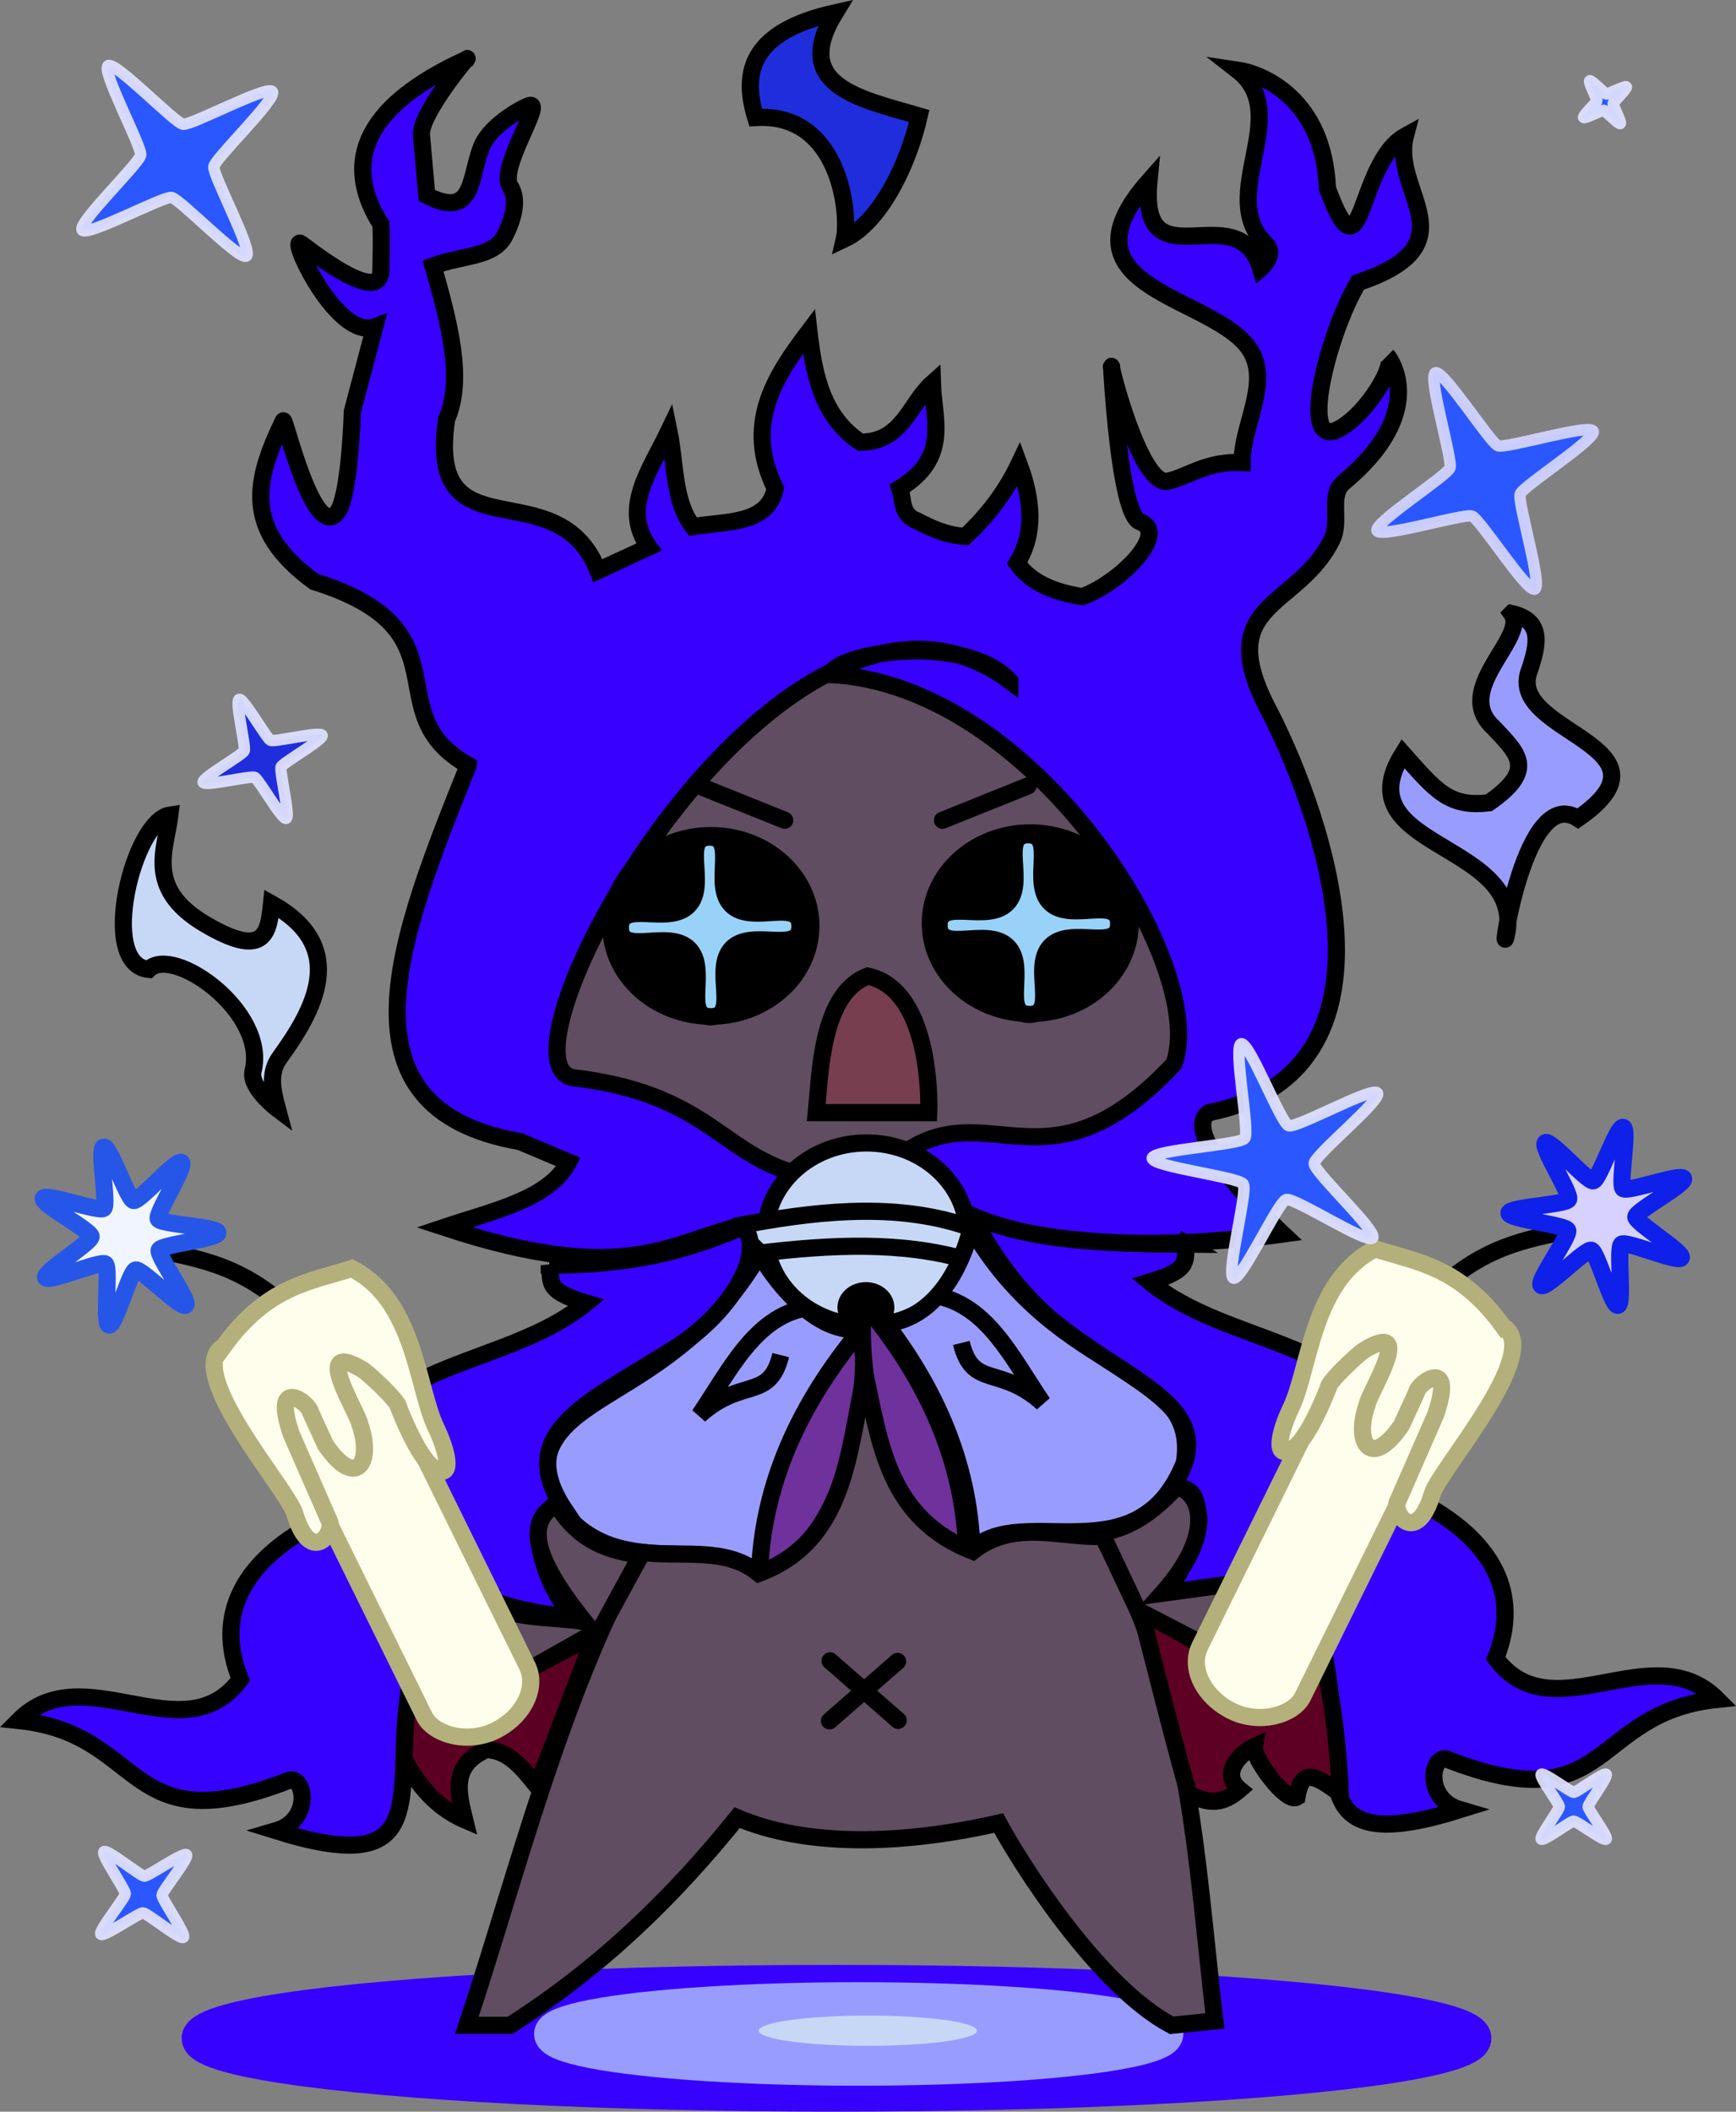 <?xml version="1.0" encoding="UTF-8" standalone="no"?>
<!-- Created with Inkscape (http://www.inkscape.org/) -->

<svg
   xmlns:dc="http://purl.org/dc/elements/1.1/"
   xmlns:cc="http://creativecommons.org/ns#"
   xmlns:rdf="http://www.w3.org/1999/02/22-rdf-syntax-ns#"
   xmlns:svg="http://www.w3.org/2000/svg"
   xmlns="http://www.w3.org/2000/svg"
   xmlns:sodipodi="http://sodipodi.sourceforge.net/DTD/sodipodi-0.dtd"
   xmlns:inkscape="http://www.inkscape.org/namespaces/inkscape"
   width="151.77mm"
   height="184.524mm"
   viewBox="0 0 151.77 184.524"
   version="1.1"
   id="svg8"
   inkscape:version="0.92.4 (5da689c313, 2019-01-14)"
   sodipodi:docname="shiny_riparin.svg"
   inkscape:export-filename="C:\Users\jinny\Documents\GitHub\SYSHACK-2020\hackamon\riparin\shiny_riparin.png"
   inkscape:export-xdpi="300"
   inkscape:export-ydpi="300">
  <rect x="0" y="0" width="151.77" height="184.524" fill="#808080" stroke="none"/>
  <defs
     id="defs2" />
  <sodipodi:namedview
     id="base"
     pagecolor="#ffffff"
     bordercolor="#666666"
     borderopacity="1.0"
     inkscape:pageopacity="0.0"
     inkscape:pageshadow="2"
     inkscape:zoom="0.98994949"
     inkscape:cx="123.13089"
     inkscape:cy="323.75098"
     inkscape:document-units="mm"
     inkscape:current-layer="layer6"
     showgrid="false"
     inkscape:window-width="1920"
     inkscape:window-height="1046"
     inkscape:window-x="-11"
     inkscape:window-y="-11"
     inkscape:window-maximized="1"
     inkscape:snap-global="false"
     fit-margin-top="0"
     fit-margin-left="0"
     fit-margin-right="0"
     fit-margin-bottom="0" />
  <g
     inkscape:groupmode="layer"
     id="layer5"
     inkscape:label="Platform"
     transform="translate(-30.622,-19.86)"
     sodipodi:insensitive="true">
    <ellipse
       style="opacity:1;fill:#3601ff;fill-opacity:1;fill-rule:evenodd;stroke:#3601ff;stroke-width:3;stroke-linecap:round;stroke-linejoin:round;stroke-miterlimit:4;stroke-dasharray:none;stroke-dashoffset:2.857;stroke-opacity:1;paint-order:fill markers stroke"
       id="path1134"
       cx="103.754"
       cy="197.97"
       rx="55.751"
       ry="4.914" />
    <ellipse
       style="opacity:1;fill:#999cff;fill-opacity:1;fill-rule:evenodd;stroke:#999cff;stroke-width:3;stroke-linecap:round;stroke-linejoin:round;stroke-miterlimit:4;stroke-dasharray:none;stroke-dashoffset:2.857;stroke-opacity:1;paint-order:fill markers stroke"
       id="path1134-1"
       cx="105.693"
       cy="197.592"
       rx="26.885"
       ry="3.024" />
    <ellipse
       style="opacity:1;fill:#c7d8f7;fill-opacity:1;fill-rule:evenodd;stroke:none;stroke-width:3;stroke-linecap:round;stroke-linejoin:round;stroke-miterlimit:4;stroke-dasharray:none;stroke-dashoffset:2.857;stroke-opacity:1;paint-order:fill markers stroke"
       id="path1151"
       cx="106.495"
       cy="197.309"
       rx="9.544"
       ry="1.323" />
  </g>
  <g
     inkscape:label="Head"
     inkscape:groupmode="layer"
     id="layer1"
     transform="translate(-30.622,-19.86)"
     sodipodi:insensitive="true">
    <path
       style="fill:#3700ff;fill-opacity:1;stroke:#000000;stroke-width:1.5;stroke-linecap:butt;stroke-linejoin:miter;stroke-miterlimit:4;stroke-dasharray:none;stroke-opacity:1"
       d="m 71.557,86.735 c -5.939,14.812 -12.097,29.999 4.536,32.884 l 4.231,1.786 c -1.695,3.25 -6.59,4.262 -10.874,5.702 16.25,5.358 19.879,1.141 26.767,-0.332 l 8.414,4.892 c 3.94,-1.671 9.657,-5.835 9.657,-5.835 9.027,4.646 28.494,1.869 28.494,1.869 0,0 -9.392,-8.781 -6.444,-10.623 18.763,-3.784 8.935,-28.026 5.146,-35.256 -4.91,-9.395 2.663,-8.763 5.609,-14.865 0.764,-1.582 -0.323,-3.844 0.989,-4.931 7.632,-6.329 3.875,-11.001 3.875,-11.001 0.754,0.584 -1.702,4.934 -4.288,6.324 -3.565,1.916 -0.979,-8.3 1.683,-12.796 10.091,-3.384 2.842,-7.891 4.139,-12.813 -4.292,2.358 -3.622,13.242 -6.819,4.588 -0.315,-7.904 -5.771,-10.041 -7.88,-10.351 5.005,3.886 -1.891,10.978 2.497,15.221 0.949,0.918 -0.455,2.12 -0.455,2.12 -2.037,-6.618 -10.645,1.616 -9.761,-7.645 -8.526,9.631 6.112,9.996 8.932,14.932 1.632,2.857 -0.821,6.508 -0.788,9.673 -3.182,-0.142 -4.805,1.302 -6.512,1.634 -2.424,0.471 -5.19,-10.628 -4.904,-10.012 0,0 0.656,12.879 2.465,13.544 2.689,0.988 -1.887,5.471 -5.033,6.551 -2.448,-0.386 -4.491,-1.206 -5.695,-2.925 1.607,-2.604 1.327,-5.55 0.171,-8.657 -1.125,2.363 -2.696,4.471 -4.703,6.329 -1.676,-0.12 -2.955,-0.716 -4.192,-1.362 -1.48,-0.534 -1.17,-1.835 -1.523,-2.852 4.407,-2.698 2.939,-6.015 2.844,-9.187 -2.021,1.803 -2.596,5.148 -6.296,5.16 -3.335,-2.227 -4.056,-5.879 -4.497,-9.684 -3.042,4.014 -5.679,8.138 -2.945,13.728 -0.663,3.17 -4.272,2.848 -7.197,3.335 -1.714,-2.182 -1.507,-5.517 -2.098,-8.372 -1.613,3.386 -4.204,6.771 -1.752,10.157 L 82.897,69.726 C 79.322,60.693 67.863,68.697 69.668,56.496 c 1.545,-3.495 0.229,-8.421 -1.187,-13.396 2.615,-0.966 5.307,-0.736 6.279,-2.652 0.742,-1.461 1.212,-3.133 0.452,-4.33 -0.984,-1.55 2.915,-7.318 1.725,-7.045 -0.453,0.104 -3.362,1.637 -4.167,3.51 -1.132,2.633 -0.6,6.532 -4.835,4.358 l -0.471,-5.316 c -0.126,-1.837 4.409,-7.285 3.968,-6.594 -7.235,3.28 -11.629,7.91 -7.507,14.427 0.068,1.388 0.014,2.729 -0.005,4.037 -0.047,3.288 -6.83,-2.303 -7.041,-2.382 -0.914,-0.344 3.317,8.504 6.502,7.309 l -1.957,7.406 c 0,0 -0.213,7.528 -1.348,8.848 -2.065,2.4 -4.544,-8.335 -4.687,-8.039 -2.495,5.184 -3.586,9.46 2.705,14.048 13.642,4.26 5.264,11.438 13.463,16.047 z"
       id="path815"
       inkscape:connector-curvature="0"
       sodipodi:nodetypes="ccccccccccssssccccsccscsssccccccccccccccccssssccccssccssccc" />
    <path
       style="fill:#604d61;fill-opacity:1;stroke:#000000;stroke-width:1.5;stroke-linecap:butt;stroke-linejoin:miter;stroke-miterlimit:4;stroke-dasharray:none;stroke-opacity:1"
       d="m 118.899,79.364 c -19.658,-14.655 -46.187,33.64 -38.081,34.679 14.655,1.774 12.757,9.617 26.175,8.977 8.982,-9.976 14.069,2.891 26.269,-10.205 3.07,-8.54 -12.24,-33.14 -30.049,-34.018 0.615,-1.933 11.769,-3.683 15.686,0.567 z"
       id="path817"
       inkscape:connector-curvature="0"
       sodipodi:nodetypes="cccccc" />
    <ellipse
       style="opacity:1;fill:#000000;fill-opacity:1;fill-rule:evenodd;stroke:#000000;stroke-width:1.5;stroke-linecap:round;stroke-linejoin:round;stroke-miterlimit:4;stroke-dasharray:none;stroke-dashoffset:2.857;stroke-opacity:1;paint-order:fill markers stroke"
       id="path819"
       cx="92.771"
       cy="100.767"
       rx="8.741"
       ry="7.89" />
    <ellipse
       style="opacity:1;fill:#000000;fill-opacity:1;fill-rule:evenodd;stroke:#000000;stroke-width:1.5;stroke-linecap:round;stroke-linejoin:round;stroke-miterlimit:4;stroke-dasharray:none;stroke-dashoffset:2.857;stroke-opacity:1;paint-order:fill markers stroke"
       id="path819-6"
       cx="120.694"
       cy="100.531"
       rx="8.741"
       ry="7.89" />
    <path
       style="fill:none;stroke:#000000;stroke-width:1.5;stroke-linecap:round;stroke-linejoin:miter;stroke-miterlimit:4;stroke-dasharray:none;stroke-opacity:1"
       d="m 91.74,88.53 7.484,3.007"
       id="path836"
       inkscape:connector-curvature="0" />
    <path
       style="fill:none;stroke:#000000;stroke-width:1.5;stroke-linecap:round;stroke-linejoin:miter;stroke-miterlimit:4;stroke-dasharray:none;stroke-opacity:1"
       d="m 120.503,88.53 -7.484,3.007"
       id="path836-8"
       inkscape:connector-curvature="0" />
    <path
       style="fill:#773e50;fill-opacity:1;stroke:#000000;stroke-width:1.5;stroke-linecap:butt;stroke-linejoin:miter;stroke-miterlimit:4;stroke-dasharray:none;stroke-opacity:1"
       d="m 101.991,117.089 h 9.827 c 0,0 0.469,-10.688 -5.33,-11.934 -4.088,1.526 -4.166,8.616 -4.498,11.934 z"
       id="path853"
       inkscape:connector-curvature="0"
       sodipodi:nodetypes="cccc" />
    <path
       sodipodi:type="star"
       style="opacity:1;fill:#99d2f8;fill-opacity:1;fill-rule:evenodd;stroke:#000000;stroke-width:1.5;stroke-linecap:round;stroke-linejoin:round;stroke-miterlimit:4;stroke-dasharray:none;stroke-dashoffset:2.857;stroke-opacity:1;paint-order:fill markers stroke"
       id="path855"
       sodipodi:sides="4"
       sodipodi:cx="92.709114"
       sodipodi:cy="100.85757"
       sodipodi:r1="7.8513818"
       sodipodi:r2="2.6694698"
       sodipodi:arg1="1.5613626"
       sodipodi:arg2="2.3467608"
       inkscape:flatsided="false"
       inkscape:rounded="0.4"
       inkscape:randomized="0"
       d="m 92.783,108.709 c -2.502,0.024 -0.158,-4.193 -1.944,-5.946 -1.786,-1.753 -5.958,0.671 -5.981,-1.831 -0.024,-2.502 4.193,-0.158 5.946,-1.944 1.753,-1.786 -0.671,-5.958 1.831,-5.981 2.502,-0.024 0.158,4.193 1.944,5.946 1.786,1.753 5.958,-0.671 5.981,1.831 0.024,2.502 -4.193,0.158 -5.946,1.944 -1.753,1.786 0.671,5.958 -1.831,5.981 z"
       inkscape:transform-center-y="1.1027347e-05"
       inkscape:transform-center-x="-2.5688418e-06" />
    <path
       sodipodi:type="star"
       style="opacity:1;fill:#99d2f8;fill-opacity:1;fill-rule:evenodd;stroke:#000000;stroke-width:1.5;stroke-linecap:round;stroke-linejoin:round;stroke-miterlimit:4;stroke-dasharray:none;stroke-dashoffset:2.857;stroke-opacity:1;paint-order:fill markers stroke"
       id="path855-8"
       sodipodi:sides="4"
       sodipodi:cx="120.57196"
       sodipodi:cy="100.65712"
       sodipodi:r1="7.8513818"
       sodipodi:r2="2.6694701"
       sodipodi:arg1="1.5613626"
       sodipodi:arg2="2.3467608"
       inkscape:flatsided="false"
       inkscape:rounded="0.4"
       inkscape:randomized="0"
       d="m 120.646,108.508 c -2.502,0.024 -0.158,-4.193 -1.944,-5.946 -1.786,-1.753 -5.958,0.671 -5.981,-1.831 -0.024,-2.502 4.193,-0.158 5.946,-1.944 1.753,-1.786 -0.671,-5.958 1.831,-5.981 2.502,-0.024 0.158,4.193 1.944,5.946 1.786,1.753 5.958,-0.671 5.981,1.831 0.024,2.502 -4.193,0.158 -5.946,1.944 -1.753,1.786 0.671,5.958 -1.831,5.981 z"
       inkscape:transform-center-y="3.3979523e-06"
       inkscape:transform-center-x="-2.5688418e-06" />
    <path
       style="fill:#1f2ddd;fill-opacity:1;stroke:#000000;stroke-width:1.5;stroke-linecap:butt;stroke-linejoin:miter;stroke-miterlimit:4;stroke-dasharray:none;stroke-opacity:1"
       d="m 103.634,20.977 c -7.24,1.615 -8.217,5.057 -6.949,9.154 7.406,-0.466 8.242,8.507 7.751,10.624 3.108,-1.454 5.573,-6.46 6.548,-10.758 -5.246,-1.53 -11.242,-2.663 -7.35,-9.02 z"
       id="path872"
       inkscape:connector-curvature="0"
       sodipodi:nodetypes="ccccc" />
    <path
       style="fill:#c7d8f7;fill-opacity:1;stroke:#000000;stroke-width:1.5;stroke-linecap:butt;stroke-linejoin:miter;stroke-miterlimit:4;stroke-dasharray:none;stroke-opacity:1"
       d="m 45.477,91.081 c -3.173,0.463 -6.321,13.033 -1.855,13.489 2.129,-2.145 10.404,3.684 9.125,8.879 -0.354,1.438 2.133,3.311 2.133,3.311 -0.422,-1.56 -0.798,-3.114 0.199,-4.49 2.926,-4.038 6.168,-9.633 -0.719,-13.441 -0.244,2.377 -0.497,4.745 -5.292,2.079 -5.871,-3.193 -3.978,-6.671 -3.591,-9.827 z"
       id="path874"
       inkscape:connector-curvature="0"
       sodipodi:nodetypes="ccscsccc" />
    <path
       style="fill:#999cff;fill-opacity:1;stroke:#000000;stroke-width:1.5;stroke-linecap:butt;stroke-linejoin:miter;stroke-miterlimit:4;stroke-dasharray:none;stroke-opacity:1"
       d="m 162.766,73.474 c 2.722,0.604 2.392,2.577 1.521,5.089 -1.859,5.362 13.456,6.456 4.29,12.818 -4.646,-3.007 -6.837,12.7 -6.284,10.3 1.915,-8.305 -14.306,-7.575 -9.024,-15.969 2.876,3.225 4.008,4.716 7.512,4.299 4.258,-2.933 2.485,-4.35 0.425,-6.567 -3.695,-3.33 3.041,-7.873 1.559,-9.969 z"
       id="path876"
       inkscape:connector-curvature="0"
       sodipodi:nodetypes="cscscccc" />
  </g>
  <g
     inkscape:groupmode="layer"
     id="layer2"
     inkscape:label="Bell &amp; Bow"
     transform="translate(-30.622,-19.86)"
     sodipodi:insensitive="true">
    <ellipse
       style="opacity:1;fill:#c7d8f7;fill-opacity:1;fill-rule:evenodd;stroke:#000000;stroke-width:1.5;stroke-linecap:round;stroke-linejoin:round;stroke-miterlimit:4;stroke-dasharray:none;stroke-dashoffset:2.857;stroke-opacity:1;paint-order:fill markers stroke"
       id="path879"
       cx="106.373"
       cy="127.718"
       rx="8.82"
       ry="7.985" />
    <path
       style="fill:#c7d8f7;fill-opacity:1;stroke:#000000;stroke-width:1.5;stroke-linecap:butt;stroke-linejoin:miter;stroke-miterlimit:4;stroke-dasharray:none;stroke-opacity:1"
       d="m 96.216,126.775 c 6.721,-1.225 13.297,-1.757 19.311,0.376 1.263,1.193 1.701,2.233 -0.401,2.806 -5.693,-1.642 -11.818,-1.342 -18.041,-0.601 -2.046,-0.375 -1.314,-1.821 -0.869,-2.581 z"
       id="path881"
       inkscape:connector-curvature="0"
       sodipodi:nodetypes="ccccc" />
    <ellipse
       style="opacity:1;fill:#000000;fill-opacity:1;fill-rule:evenodd;stroke:#000000;stroke-width:1.5;stroke-linecap:round;stroke-linejoin:round;stroke-miterlimit:4;stroke-dasharray:none;stroke-dashoffset:2.857;stroke-opacity:1;paint-order:fill markers stroke"
       id="path883"
       cx="106.323"
       cy="134.108"
       rx="1.737"
       ry="1.462" />
    <path
       style="fill:#999cff;fill-opacity:1;stroke:#000000;stroke-width:1.5;stroke-linecap:butt;stroke-linejoin:miter;stroke-miterlimit:4;stroke-dasharray:none;stroke-opacity:1"
       d="m 97.086,129.355 c -7.827,13.407 -19.986,11.871 -18.642,20.513 5.047,9.359 14.139,3.402 18.575,7.617 8.786,-4.708 9.423,-13.519 8.954,-21.515 -4.607,0.805 -8.981,-6.302 -8.887,-6.615 z"
       id="path885"
       inkscape:connector-curvature="0"
       sodipodi:nodetypes="ccccc" />
    <path
       style="fill:#999cff;fill-opacity:1;stroke:#000000;stroke-width:1.5;stroke-linecap:butt;stroke-linejoin:miter;stroke-miterlimit:4;stroke-dasharray:none;stroke-opacity:1"
       d="m 115.527,127.15 c 7.827,13.407 19.986,11.871 18.642,20.513 -4.045,10.161 -14.139,3.402 -18.575,7.617 -8.786,-4.708 -10.084,-11.913 -9.615,-19.909 5.008,1.069 8.315,-3.251 9.548,-8.221 z"
       id="path885-6"
       inkscape:connector-curvature="0"
       sodipodi:nodetypes="ccccc" />
    <path
       style="fill:none;stroke:#000000;stroke-width:1.5;stroke-linecap:butt;stroke-linejoin:miter;stroke-miterlimit:4;stroke-dasharray:none;stroke-opacity:1"
       d="m 101.085,134.149 c -4.496,0.819 -6.673,5.484 -9.319,9.371 3.758,-3.374 6.102,-1.186 7.113,-5.247"
       id="path902"
       inkscape:connector-curvature="0"
       sodipodi:nodetypes="ccc" />
    <path
       style="fill:#6f319c;fill-opacity:1;stroke:#000000;stroke-width:1.5;stroke-linecap:butt;stroke-linejoin:miter;stroke-miterlimit:4;stroke-dasharray:none;stroke-opacity:1"
       d="m 105.972,135.97 c -5.58,6.653 -8.718,13.794 -8.954,21.515 8.565,-2.522 9.638,-18.357 8.954,-21.515 z"
       id="path919"
       inkscape:connector-curvature="0"
       sodipodi:nodetypes="ccc" />
    <path
       style="fill:none;stroke:#000000;stroke-width:1.5;stroke-linecap:butt;stroke-linejoin:miter;stroke-miterlimit:4;stroke-dasharray:none;stroke-opacity:1"
       d="m 106.641,133.765 c 5.58,6.653 8.718,13.794 8.954,21.515"
       id="path919-6"
       inkscape:connector-curvature="0"
       sodipodi:nodetypes="cc" />
    <path
       style="fill:none;stroke:#000000;stroke-width:1.5;stroke-linecap:butt;stroke-linejoin:miter;stroke-miterlimit:4;stroke-dasharray:none;stroke-opacity:1"
       d="m 112.459,133.087 c 4.496,0.819 6.673,5.484 9.319,9.371 -3.758,-3.374 -6.102,-1.186 -7.113,-5.247"
       id="path902-1"
       inkscape:connector-curvature="0"
       sodipodi:nodetypes="ccc" />
    <path
       style="fill:#6f319c;fill-opacity:1;stroke:#000000;stroke-width:1.5;stroke-linecap:butt;stroke-linejoin:miter;stroke-miterlimit:4;stroke-dasharray:none;stroke-opacity:1"
       d="m 106.178,133.819 c 5.58,6.653 8.718,13.794 8.954,21.515 -8.565,-2.522 -9.638,-18.357 -8.954,-21.515 z"
       id="path919-5"
       inkscape:connector-curvature="0"
       sodipodi:nodetypes="ccc" />
  </g>
  <g
     inkscape:groupmode="layer"
     id="layer3"
     inkscape:label="Body"
     style="display:inline"
     transform="translate(-30.622,-19.86)"
     sodipodi:insensitive="true">
    <path
       style="fill:#3601ff;fill-opacity:1;stroke:#000000;stroke-width:1.5;stroke-linecap:butt;stroke-linejoin:miter;stroke-miterlimit:4;stroke-dasharray:none;stroke-opacity:1"
       d="m 134.37,128.582 c -0.299,1.37 0.584,2.164 -3.224,3.301 6.944,5.631 17.901,4.786 22.206,14.269 0.687,1.513 0.432,4.352 2.44,5.525 5.116,2.99 7.897,7.373 5.592,13.09 4.917,6.683 13.676,-2.145 19.371,3.591 -11.211,1.164 -9.138,10.923 -23.718,5.197 -1.376,-0.172 -1.819,3.552 1.228,4.441 -13.101,4.091 -10.622,-2.44 -11.419,-10.509 -0.174,-1.765 -0.506,-3.604 -1.191,-5.421 -0.475,-1.258 -1.119,-2.506 -1.998,-3.711 -0.272,-0.373 -0.566,-0.742 -0.885,-1.105 -0.349,-0.398 -0.727,-0.791 -1.137,-1.176 -1.152,2.693 -9.511,3.283 -9.511,3.283 2.571,-2.112 5.149,-10.312 0.912,-9.425 4.588,-6.878 -2.867,-8.767 -9.871,-14.254 -2.929,-2.294 -5.613,-5.714 -7.57,-9.596 5.199,2.266 11.775,2.459 18.776,2.501 z"
       id="path952-6"
       inkscape:connector-curvature="0"
       sodipodi:nodetypes="cccsccccsssscccscc" />
    <path
       style="fill:#604d61;fill-opacity:1;stroke:#000000;stroke-width:1.5;stroke-linecap:butt;stroke-linejoin:miter;stroke-miterlimit:4;stroke-dasharray:none;stroke-opacity:1"
       d="m 86.529,155.481 c -7.002,12.926 -10.585,27.749 -15.091,41.356 h 3.78 c 8.026,-5.116 14.311,-11.281 19.844,-18.143 5.991,2.532 14.138,2.445 22.868,0.472 1.98,3.646 8.661,14.233 15.119,17.67 l 3.78,-0.378 C 135.152,182.155 134.684,167.707 127,154.125 c -3.799,0.098 -7.7,-1.528 -11.339,1.289 -7.349,-2.882 -8.097,-9.348 -9.421,-15.502 -1.48,6.89 -1.694,14.625 -9.288,17.439 -2.916,-2.411 -6.875,-1.358 -10.424,-1.871 z"
       id="path969"
       inkscape:connector-curvature="0"
       sodipodi:nodetypes="cccccccccccc" />
    <path
       style="fill:none;stroke:#000000;stroke-width:1.5;stroke-linecap:round;stroke-linejoin:miter;stroke-miterlimit:4;stroke-dasharray:none;stroke-opacity:1"
       d="m 103.188,164.992 5.953,5.197"
       id="path971"
       inkscape:connector-curvature="0" />
    <path
       style="fill:none;stroke:#000000;stroke-width:1.5;stroke-linecap:round;stroke-linejoin:miter;stroke-miterlimit:4;stroke-dasharray:none;stroke-opacity:1"
       d="m 109.093,165.039 -5.953,5.197"
       id="path971-3"
       inkscape:connector-curvature="0" />
    <path
       style="fill:none;stroke:#000000;stroke-width:1.5;stroke-linecap:butt;stroke-linejoin:miter;stroke-miterlimit:4;stroke-dasharray:none;stroke-opacity:1"
       d="m 73.098,159.623 -4.544,6.147 c -1.364,3.369 0.872,3.137 3.742,2.272 l 10.424,-5.345"
       id="path988"
       inkscape:connector-curvature="0"
       sodipodi:nodetypes="cccc" />
    <path
       style="fill:none;stroke:#000000;stroke-width:1.5;stroke-linecap:butt;stroke-linejoin:miter;stroke-miterlimit:4;stroke-dasharray:none;stroke-opacity:1"
       d="m 139.675,157.346 4.544,6.147 c 1.788,3.503 -0.264,3.533 -3.742,2.272 l -10.424,-5.345"
       id="path988-9"
       inkscape:connector-curvature="0"
       sodipodi:nodetypes="cccc" />
    <path
       style="fill:#5c0023;fill-opacity:1;stroke:#000000;stroke-width:1.5;stroke-linecap:butt;stroke-linejoin:miter;stroke-miterlimit:4;stroke-dasharray:none;stroke-opacity:1"
       d="m 65.924,173.473 c 0.828,1.722 2.481,4.191 5.324,5.409 -0.582,-2.371 -1.212,-4.754 1.89,-6.142 1.978,0.075 3.198,1.667 4.441,3.213 l 5.073,-13.256 -10.023,5.212 c -3.999,1.495 -5.243,0.71 -4.076,-2.071 1.577,-2.187 3.191,-4.337 4.944,-6.348 -0.875,-0.772 -1.774,-1.188 -1.938,-2.138 -1.302,2.157 -5.45,3.135 -5.637,16.122 z"
       id="path1005"
       inkscape:connector-curvature="0"
       sodipodi:nodetypes="cccccccccc" />
    <path
       style="fill:#3601ff;fill-opacity:1;stroke:#000000;stroke-width:1.5;stroke-linecap:butt;stroke-linejoin:miter;stroke-miterlimit:4;stroke-dasharray:none;stroke-opacity:1"
       d="m 78.644,130.424 c 0.299,1.37 -0.584,2.164 3.224,3.301 -6.944,5.631 -17.901,4.786 -22.206,14.269 -0.687,1.513 -0.432,4.352 -2.44,5.525 -5.116,2.99 -7.897,7.373 -5.592,13.09 -4.917,6.683 -13.676,-2.145 -19.371,3.591 11.211,1.164 9.138,10.923 23.718,5.197 1.376,-0.172 1.819,3.552 -1.228,4.441 13.101,4.091 10.622,-2.44 11.419,-10.509 0.174,-1.765 0.506,-3.604 1.191,-5.421 0.475,-1.258 1.119,-2.506 1.998,-3.711 0.272,-0.373 0.566,-0.742 0.885,-1.105 0.349,-0.398 0.727,-0.791 1.137,-1.176 1.152,2.693 9.511,3.283 9.511,3.283 -2.571,-2.112 -5.149,-10.312 -0.912,-9.425 -4.588,-6.878 2.381,-9.451 9.871,-14.254 4.28,-2.745 7.842,-7.953 5.775,-10.494 -5.199,2.266 -9.98,3.356 -16.98,3.399 z"
       id="path952-6-4"
       inkscape:connector-curvature="0"
       sodipodi:nodetypes="cccsccccsssscccscc" />
    <path
       id="path1025"
       style="fill:#5e0024;fill-opacity:1;stroke:#000000;stroke-width:1.5;stroke-linecap:butt;stroke-linejoin:miter;stroke-miterlimit:4;stroke-dasharray:none;stroke-opacity:1"
       d="m 134.596,176.684 c -0.231,-0.231 -4.264,-16.014 -4.242,-16.133 5.961,3.494 13.084,7.631 14.334,5.691 0.698,-1.083 -1.113,-3.912 -4.412,-8.573 1.099,-0.667 1.058,-1.106 1.559,-1.654 5.37,3.317 5.953,20.222 5.953,20.222 l -0.535,-0.033 c -2.054,-1.492 -2.883,-1.463 -3.245,0.695 -0.928,0.594 -3.909,-3.499 -3.733,-4.418 -1.169,0.536 -3.002,2.344 -1.276,3.756 -1.013,0.871 -2.134,1.441 -3.847,0.65 z"
       inkscape:connector-curvature="0"
       sodipodi:nodetypes="ccsccccccccc" />
    <path
       style="fill:#604d61;fill-opacity:1;stroke:#000000;stroke-width:1.5;stroke-linecap:butt;stroke-linejoin:miter;stroke-miterlimit:4;stroke-dasharray:none;stroke-opacity:1"
       d="m 72.931,159.523 -4.577,6.181 c -0.001,1.515 -2.709,4.383 4.944,2.071 l 9.822,-5.546 3.541,-6.481 c -2.739,-0.36 -5.382,-1.126 -7.417,-4.477 -2.056,1.373 -2.876,3.628 2.472,10.29 -2.957,-0.498 -6.794,-0.094 -8.786,-2.038 z"
       id="path1056"
       inkscape:connector-curvature="0"
       sodipodi:nodetypes="cccccccc" />
    <path
       style="fill:#604d61;fill-opacity:1;stroke:#000000;stroke-width:1.5;stroke-linecap:butt;stroke-linejoin:miter;stroke-miterlimit:4;stroke-dasharray:none;stroke-opacity:1"
       d="m 126.906,153.794 c 1.95,-0.334 4.039,-1.228 6.615,-4.063 2.384,0.781 3.114,4.445 -1.276,9.355 l 7.938,-1.087 4.252,5.622 c 1.558,3.56 -0.841,3.363 -4.016,2.315 l -10.3,-5.339 z"
       id="path1058"
       inkscape:connector-curvature="0"
       sodipodi:nodetypes="cccccccc" />
  </g>
  <g
     inkscape:groupmode="layer"
     id="layer4"
     inkscape:label="Candles"
     transform="translate(-30.622,-19.86)"
     sodipodi:insensitive="true">
    <g
       id="g1077"
       transform="matrix(-0.897,-0.442,-0.442,0.897,211.941,47.112)">
      <rect
         ry="3.853"
         rx="13.219"
         y="101.586"
         x="6.993"
         height="40.632"
         width="10.016"
         id="rect1061"
         style="opacity:1;fill:#fffdec;fill-opacity:1;fill-rule:evenodd;stroke:#b4b07b;stroke-width:1.5;stroke-linecap:round;stroke-linejoin:round;stroke-miterlimit:4;stroke-dasharray:none;stroke-dashoffset:2.857;stroke-opacity:1;paint-order:fill markers stroke" />
      <path
         sodipodi:nodetypes="cc"
         inkscape:connector-curvature="0"
         id="path1069"
         d="M 11.663,100.149 C 9.245,94.756 5.805,93.107 2.993,90.513"
         style="fill:none;stroke:#000000;stroke-width:1.5;stroke-linecap:butt;stroke-linejoin:miter;stroke-miterlimit:4;stroke-dasharray:none;stroke-opacity:1" />
      <path
         sodipodi:nodetypes="ccsscccccccsc"
         inkscape:connector-curvature="0"
         id="path1063"
         d="m 5.575,101.586 c 5.759,-3.026 9.203,-1.711 13.04,-1.134 3.723,4.957 0.488,11.888 0.456,15.726 -0.019,2.187 -0.564,4.558 -1.524,3.396 -0.393,-0.476 -0.985,-1.635 -0.633,-6.365 0.304,-0.394 -0.997,-3.764 -1.323,-4.347 -2.929,-4.595 -2.053,3.055 -2.362,4.111 -0.437,3.557 -2.833,4.954 -3.496,0.283 l 0.094,-3.166 c 0.239,-0.802 -1.675,-4.391 -2.362,1.039 l -0.378,8.41 c -0.369,1.182 -3.168,2.369 -2.41,-2.126 0.363,-2.148 -3.289,-15.479 0.898,-15.828 z"
         style="fill:#fffdec;fill-opacity:1;stroke:#b4b07b;stroke-width:1.5;stroke-linecap:butt;stroke-linejoin:miter;stroke-miterlimit:4;stroke-dasharray:none;stroke-opacity:1" />
      <path
         transform="matrix(-0.211,0.433,0.433,0.211,-32.061,70.295)"
         d="m -2.806,66.079 c 1.012,-0.457 5.866,8.614 6.976,8.641 1.11,0.028 6.408,-8.791 7.396,-8.284 0.988,0.507 -3.077,9.957 -2.407,10.842 0.671,0.885 10.868,-0.471 11.089,0.618 0.22,1.089 -9.703,3.802 -9.977,4.878 -0.274,1.076 7.145,8.204 6.431,9.054 C 15.988,92.679 7.679,86.612 6.667,87.069 5.655,87.526 4.708,97.77 3.598,97.742 2.487,97.715 2.05,87.436 1.062,86.93 0.074,86.423 -8.526,92.07 -9.197,91.185 c -0.671,-0.885 7.093,-7.635 6.872,-8.724 -0.22,-1.089 -9.996,-4.291 -9.722,-5.368 0.274,-1.076 10.392,0.785 11.106,-0.066 C -0.227,76.176 -3.819,66.536 -2.806,66.079 Z"
         inkscape:randomized="0"
         inkscape:rounded="0.1"
         inkscape:flatsided="false"
         sodipodi:arg2="-1.5459546"
         sodipodi:arg1="-1.9947536"
         sodipodi:r2="6.4613156"
         sodipodi:r1="16.567476"
         sodipodi:cy="81.179855"
         sodipodi:cx="4.0090432"
         sodipodi:sides="7"
         id="path1071"
         style="opacity:1;fill:#d6d1ff;fill-opacity:1;fill-rule:evenodd;stroke:#0e20e9;stroke-width:3.115;stroke-linecap:round;stroke-linejoin:round;stroke-miterlimit:4;stroke-dasharray:none;stroke-dashoffset:2.857;stroke-opacity:1;paint-order:fill markers stroke"
         sodipodi:type="star" />
    </g>
    <g
       id="g1077-5"
       transform="rotate(-26.256,104.856,23.906)">
      <rect
         ry="3.853"
         rx="13.219"
         y="101.586"
         x="6.993"
         height="40.632"
         width="10.016"
         id="rect1061-0"
         style="opacity:1;fill:#fffdec;fill-opacity:1;fill-rule:evenodd;stroke:#b4b07b;stroke-width:1.5;stroke-linecap:round;stroke-linejoin:round;stroke-miterlimit:4;stroke-dasharray:none;stroke-dashoffset:2.857;stroke-opacity:1;paint-order:fill markers stroke" />
      <path
         sodipodi:nodetypes="cc"
         inkscape:connector-curvature="0"
         id="path1069-1"
         d="M 11.663,100.149 C 9.245,94.756 5.805,93.107 2.993,90.513"
         style="fill:none;stroke:#000000;stroke-width:1.5;stroke-linecap:butt;stroke-linejoin:miter;stroke-miterlimit:4;stroke-dasharray:none;stroke-opacity:1" />
      <path
         sodipodi:nodetypes="ccsscccccccsc"
         inkscape:connector-curvature="0"
         id="path1063-6"
         d="m 5.575,101.586 c 5.759,-3.026 9.203,-1.711 13.04,-1.134 3.723,4.957 0.488,11.888 0.456,15.726 -0.019,2.187 -0.564,4.558 -1.524,3.396 -0.393,-0.476 -0.985,-1.635 -0.633,-6.365 0.304,-0.394 -0.997,-3.764 -1.323,-4.347 -2.929,-4.595 -2.053,3.055 -2.362,4.111 -0.437,3.557 -2.833,4.954 -3.496,0.283 l 0.094,-3.166 c 0.239,-0.802 -1.675,-4.391 -2.362,1.039 l -0.378,8.41 c -0.369,1.182 -3.168,2.369 -2.41,-2.126 0.363,-2.148 -3.289,-15.479 0.898,-15.828 z"
         style="fill:#fffdec;fill-opacity:1;stroke:#b4b07b;stroke-width:1.5;stroke-linecap:butt;stroke-linejoin:miter;stroke-miterlimit:4;stroke-dasharray:none;stroke-opacity:1" />
      <path
         transform="matrix(-0.211,0.433,0.433,0.211,-32.061,70.295)"
         d="m -2.806,66.079 c 1.012,-0.457 5.866,8.614 6.976,8.641 1.11,0.028 6.408,-8.791 7.396,-8.284 0.988,0.507 -3.077,9.957 -2.407,10.842 0.671,0.885 10.868,-0.471 11.089,0.618 0.22,1.089 -9.703,3.802 -9.977,4.878 -0.274,1.076 7.145,8.204 6.431,9.054 C 15.988,92.679 7.679,86.612 6.667,87.069 5.655,87.526 4.708,97.77 3.598,97.742 2.487,97.715 2.05,87.436 1.062,86.93 0.074,86.423 -8.526,92.07 -9.197,91.185 c -0.671,-0.885 7.093,-7.635 6.872,-8.724 -0.22,-1.089 -9.996,-4.291 -9.722,-5.368 0.274,-1.076 10.392,0.785 11.106,-0.066 C -0.227,76.176 -3.819,66.536 -2.806,66.079 Z"
         inkscape:randomized="0"
         inkscape:rounded="0.1"
         inkscape:flatsided="false"
         sodipodi:arg2="-1.5459546"
         sodipodi:arg1="-1.9947536"
         sodipodi:r2="6.4613156"
         sodipodi:r1="16.567476"
         sodipodi:cy="81.179855"
         sodipodi:cx="4.0090432"
         sodipodi:sides="7"
         id="path1071-4"
         style="opacity:1;fill:#f1f5ff;fill-opacity:1;fill-rule:evenodd;stroke:#2656e8;stroke-width:3.115;stroke-linecap:round;stroke-linejoin:round;stroke-miterlimit:4;stroke-dasharray:none;stroke-dashoffset:2.857;stroke-opacity:1;paint-order:fill markers stroke"
         sodipodi:type="star" />
    </g>
  </g>
  <g
     inkscape:groupmode="layer"
     id="layer6"
     inkscape:label="Shiny"
     sodipodi:insensitive="true">
    <path
       sodipodi:type="star"
       style="opacity:1;fill:#1f2ddd;fill-opacity:1;fill-rule:evenodd;stroke:#dfe0ff;stroke-width:1;stroke-linecap:round;stroke-linejoin:bevel;stroke-miterlimit:4;stroke-dasharray:none;stroke-dashoffset:2.857;stroke-opacity:0.941;paint-order:normal"
       id="path1771"
       sodipodi:sides="4"
       sodipodi:cx="22.962055"
       sodipodi:cy="66.311752"
       sodipodi:r1="5.5913596"
       sodipodi:r2="1.7612782"
       sodipodi:arg1="1.194306"
       sodipodi:arg2="1.9797042"
       inkscape:flatsided="false"
       inkscape:rounded="0.09"
       inkscape:randomized="0"
       d="m 25.018,71.511 c -0.378,0.15 -2.383,-3.422 -2.756,-3.584 -0.373,-0.162 -4.35,0.818 -4.499,0.44 -0.15,-0.378 3.422,-2.383 3.584,-2.756 0.162,-0.373 -0.818,-4.35 -0.44,-4.499 0.378,-0.15 2.383,3.422 2.756,3.584 0.373,0.162 4.35,-0.818 4.499,-0.44 0.15,0.378 -3.422,2.383 -3.584,2.756 -0.162,0.373 0.818,4.35 0.44,4.499 z" />
    <path
       sodipodi:type="star"
       style="opacity:1;fill:#2a57ff;fill-opacity:1;fill-rule:evenodd;stroke:#d2d3ff;stroke-width:1;stroke-linecap:round;stroke-linejoin:bevel;stroke-miterlimit:4;stroke-dasharray:none;stroke-dashoffset:2.857;stroke-opacity:0.941;paint-order:normal"
       id="path1773"
       sodipodi:sides="4"
       sodipodi:cx="129.83482"
       sodipodi:cy="42.026783"
       sodipodi:r1="10.401215"
       sodipodi:r2="3.2763827"
       sodipodi:arg1="1.1396576"
       sodipodi:arg2="1.9250557"
       inkscape:flatsided="false"
       inkscape:rounded="0.09"
       inkscape:randomized="0"
       d="m 134.182,51.476 c -0.688,0.316 -4.773,-6.114 -5.483,-6.376 -0.71,-0.263 -7.997,1.961 -8.313,1.274 -0.316,-0.688 6.114,-4.773 6.376,-5.483 0.263,-0.71 -1.961,-7.997 -1.274,-8.313 0.688,-0.316 4.773,6.114 5.483,6.376 0.71,0.263 7.997,-1.961 8.313,-1.274 0.316,0.688 -6.114,4.773 -6.376,5.483 -0.263,0.71 1.961,7.997 1.274,8.313 z"
       inkscape:transform-center-x="1.3666666e-06" />
    <path
       sodipodi:type="star"
       style="opacity:1;fill:#2a57ff;fill-opacity:1;fill-rule:evenodd;stroke:#dfe0ff;stroke-width:1;stroke-linecap:round;stroke-linejoin:bevel;stroke-miterlimit:4;stroke-dasharray:none;stroke-dashoffset:2.857;stroke-opacity:0.941;paint-order:normal"
       id="path1775"
       sodipodi:sides="5"
       sodipodi:cx="111.50297"
       sodipodi:cy="101.55803"
       sodipodi:r1="10.773979"
       sodipodi:r2="3.3938036"
       sodipodi:arg1="0.66104317"
       sodipodi:arg2="1.2893617"
       inkscape:flatsided="false"
       inkscape:rounded="0.09"
       inkscape:randomized="0"
       d="m 120.007,108.173 c -0.457,0.588 -6.847,-3.561 -7.562,-3.354 -0.715,0.207 -3.905,7.125 -4.605,6.872 -0.7,-0.253 1.271,-7.612 0.853,-8.228 -0.418,-0.616 -7.983,-1.512 -7.959,-2.256 0.024,-0.744 7.632,-1.143 8.089,-1.731 0.457,-0.588 -1.029,-8.06 -0.313,-8.267 0.715,-0.207 3.446,6.905 4.146,7.158 0.7,0.253 7.347,-3.469 7.765,-2.853 0.418,0.616 -5.503,5.411 -5.527,6.155 -0.024,0.744 5.57,5.916 5.112,6.504 z"
       inkscape:transform-center-x="1.4047619e-06"
       inkscape:transform-center-y="-1.2794712e-06" />
    <path
       sodipodi:type="star"
       style="opacity:1;fill:#2a57ff;fill-opacity:1;fill-rule:evenodd;stroke:#dfe0ff;stroke-width:1;stroke-linecap:round;stroke-linejoin:bevel;stroke-miterlimit:4;stroke-dasharray:none;stroke-dashoffset:2.857;stroke-opacity:0.941;paint-order:normal"
       id="path1779"
       sodipodi:sides="4"
       sodipodi:cx="12.561667"
       sodipodi:cy="165.54765"
       sodipodi:r1="5.1061769"
       sodipodi:r2="1.6084456"
       sodipodi:arg1="0.82241828"
       sodipodi:arg2="1.6078164"
       inkscape:flatsided="false"
       inkscape:rounded="0.09"
       inkscape:randomized="0"
       d="m 16.036,169.289 c -0.272,0.253 -3.163,-2.121 -3.534,-2.134 -0.371,-0.014 -3.429,2.139 -3.682,1.867 -0.253,-0.272 2.121,-3.163 2.134,-3.534 0.014,-0.371 -2.139,-3.429 -1.867,-3.682 0.272,-0.253 3.163,2.121 3.534,2.134 0.371,0.014 3.429,-2.139 3.682,-1.867 0.253,0.272 -2.121,3.163 -2.134,3.534 -0.014,0.371 2.139,3.429 1.867,3.682 z"
       inkscape:transform-center-x="0.18692557"
       inkscape:transform-center-y="-0.30098234" />
    <path
       sodipodi:type="star"
       style="opacity:1;fill:#2a57ff;fill-opacity:1;fill-rule:evenodd;stroke:#dfe0ff;stroke-width:1;stroke-linecap:round;stroke-linejoin:bevel;stroke-miterlimit:4;stroke-dasharray:none;stroke-dashoffset:2.857;stroke-opacity:0.941;paint-order:normal"
       id="path1781"
       sodipodi:sides="4"
       sodipodi:cx="137.58333"
       sodipodi:cy="157.8765"
       sodipodi:r1="4.0090427"
       sodipodi:r2="1.2628485"
       sodipodi:arg1="2.3561945"
       sodipodi:arg2="3.1415927"
       inkscape:flatsided="false"
       inkscape:rounded="0.09"
       inkscape:randomized="0"
       d="m 134.749,160.711 c -0.206,-0.206 1.572,-2.543 1.572,-2.835 0,-0.292 -1.778,-2.629 -1.572,-2.835 0.206,-0.206 2.543,1.572 2.835,1.572 0.292,0 2.629,-1.778 2.835,-1.572 0.206,0.206 -1.572,2.543 -1.572,2.835 0,0.292 1.778,2.629 1.572,2.835 -0.206,0.206 -2.543,-1.572 -2.835,-1.572 -0.292,0 -2.629,1.778 -2.835,1.572 z"
       inkscape:transform-center-x="1.7333333e-06"
       inkscape:transform-center-y="-1.988995e-06" />
    <path
       sodipodi:type="star"
       style="opacity:1;fill:#2a57ff;fill-opacity:1;fill-rule:evenodd;stroke:#dfe0ff;stroke-width:1;stroke-linecap:round;stroke-linejoin:bevel;stroke-miterlimit:4;stroke-dasharray:none;stroke-dashoffset:2.857;stroke-opacity:0.941;paint-order:normal"
       id="path1785"
       sodipodi:sides="4"
       sodipodi:cx="15.497024"
       sodipodi:cy="14.056541"
       sodipodi:r1="10.282064"
       sodipodi:r2="3.2388501"
       sodipodi:arg1="0.94200004"
       sodipodi:arg2="1.7273982"
       inkscape:flatsided="false"
       inkscape:rounded="0.09"
       inkscape:randomized="0"
       d="m 21.545,22.372 c -0.605,0.44 -5.814,-5 -6.553,-5.116 C 14.253,17.139 7.622,20.709 7.182,20.104 6.741,19.499 12.181,14.29 12.298,13.551 12.415,12.812 8.844,6.181 9.449,5.741 10.055,5.301 15.263,10.741 16.002,10.857 16.741,10.974 23.372,7.404 23.812,8.009 c 0.44,0.605 -5,5.814 -5.116,6.553 -0.117,0.739 3.454,7.37 2.848,7.81 z" />
    <path
       sodipodi:type="star"
       style="opacity:1;fill:#2a57ff;fill-opacity:1;fill-rule:evenodd;stroke:#dfe0ff;stroke-width:1;stroke-linecap:round;stroke-linejoin:bevel;stroke-miterlimit:4;stroke-dasharray:none;stroke-dashoffset:2.857;stroke-opacity:0.941;paint-order:normal"
       id="path1787"
       sodipodi:sides="4"
       sodipodi:cx="140.3165"
       sodipodi:cy="8.9277239"
       sodipodi:r1="2.2991395"
       sodipodi:r2="0.72422892"
       sodipodi:arg1="0.95054684"
       sodipodi:arg2="1.735945"
       inkscape:flatsided="false"
       inkscape:rounded="0.09"
       inkscape:randomized="0"
       d="m 141.653,10.799 c -0.136,0.097 -1.29,-1.129 -1.455,-1.157 -0.165,-0.028 -1.655,0.758 -1.752,0.622 -0.097,-0.136 1.129,-1.29 1.157,-1.455 0.028,-0.165 -0.758,-1.655 -0.622,-1.752 0.136,-0.097 1.29,1.129 1.455,1.157 0.165,0.028 1.655,-0.758 1.752,-0.622 0.097,0.136 -1.129,1.29 -1.157,1.455 -0.028,0.165 0.758,1.655 0.622,1.752 z"
       inkscape:transform-center-x="1.7677669e-06" />
  </g>
</svg>
